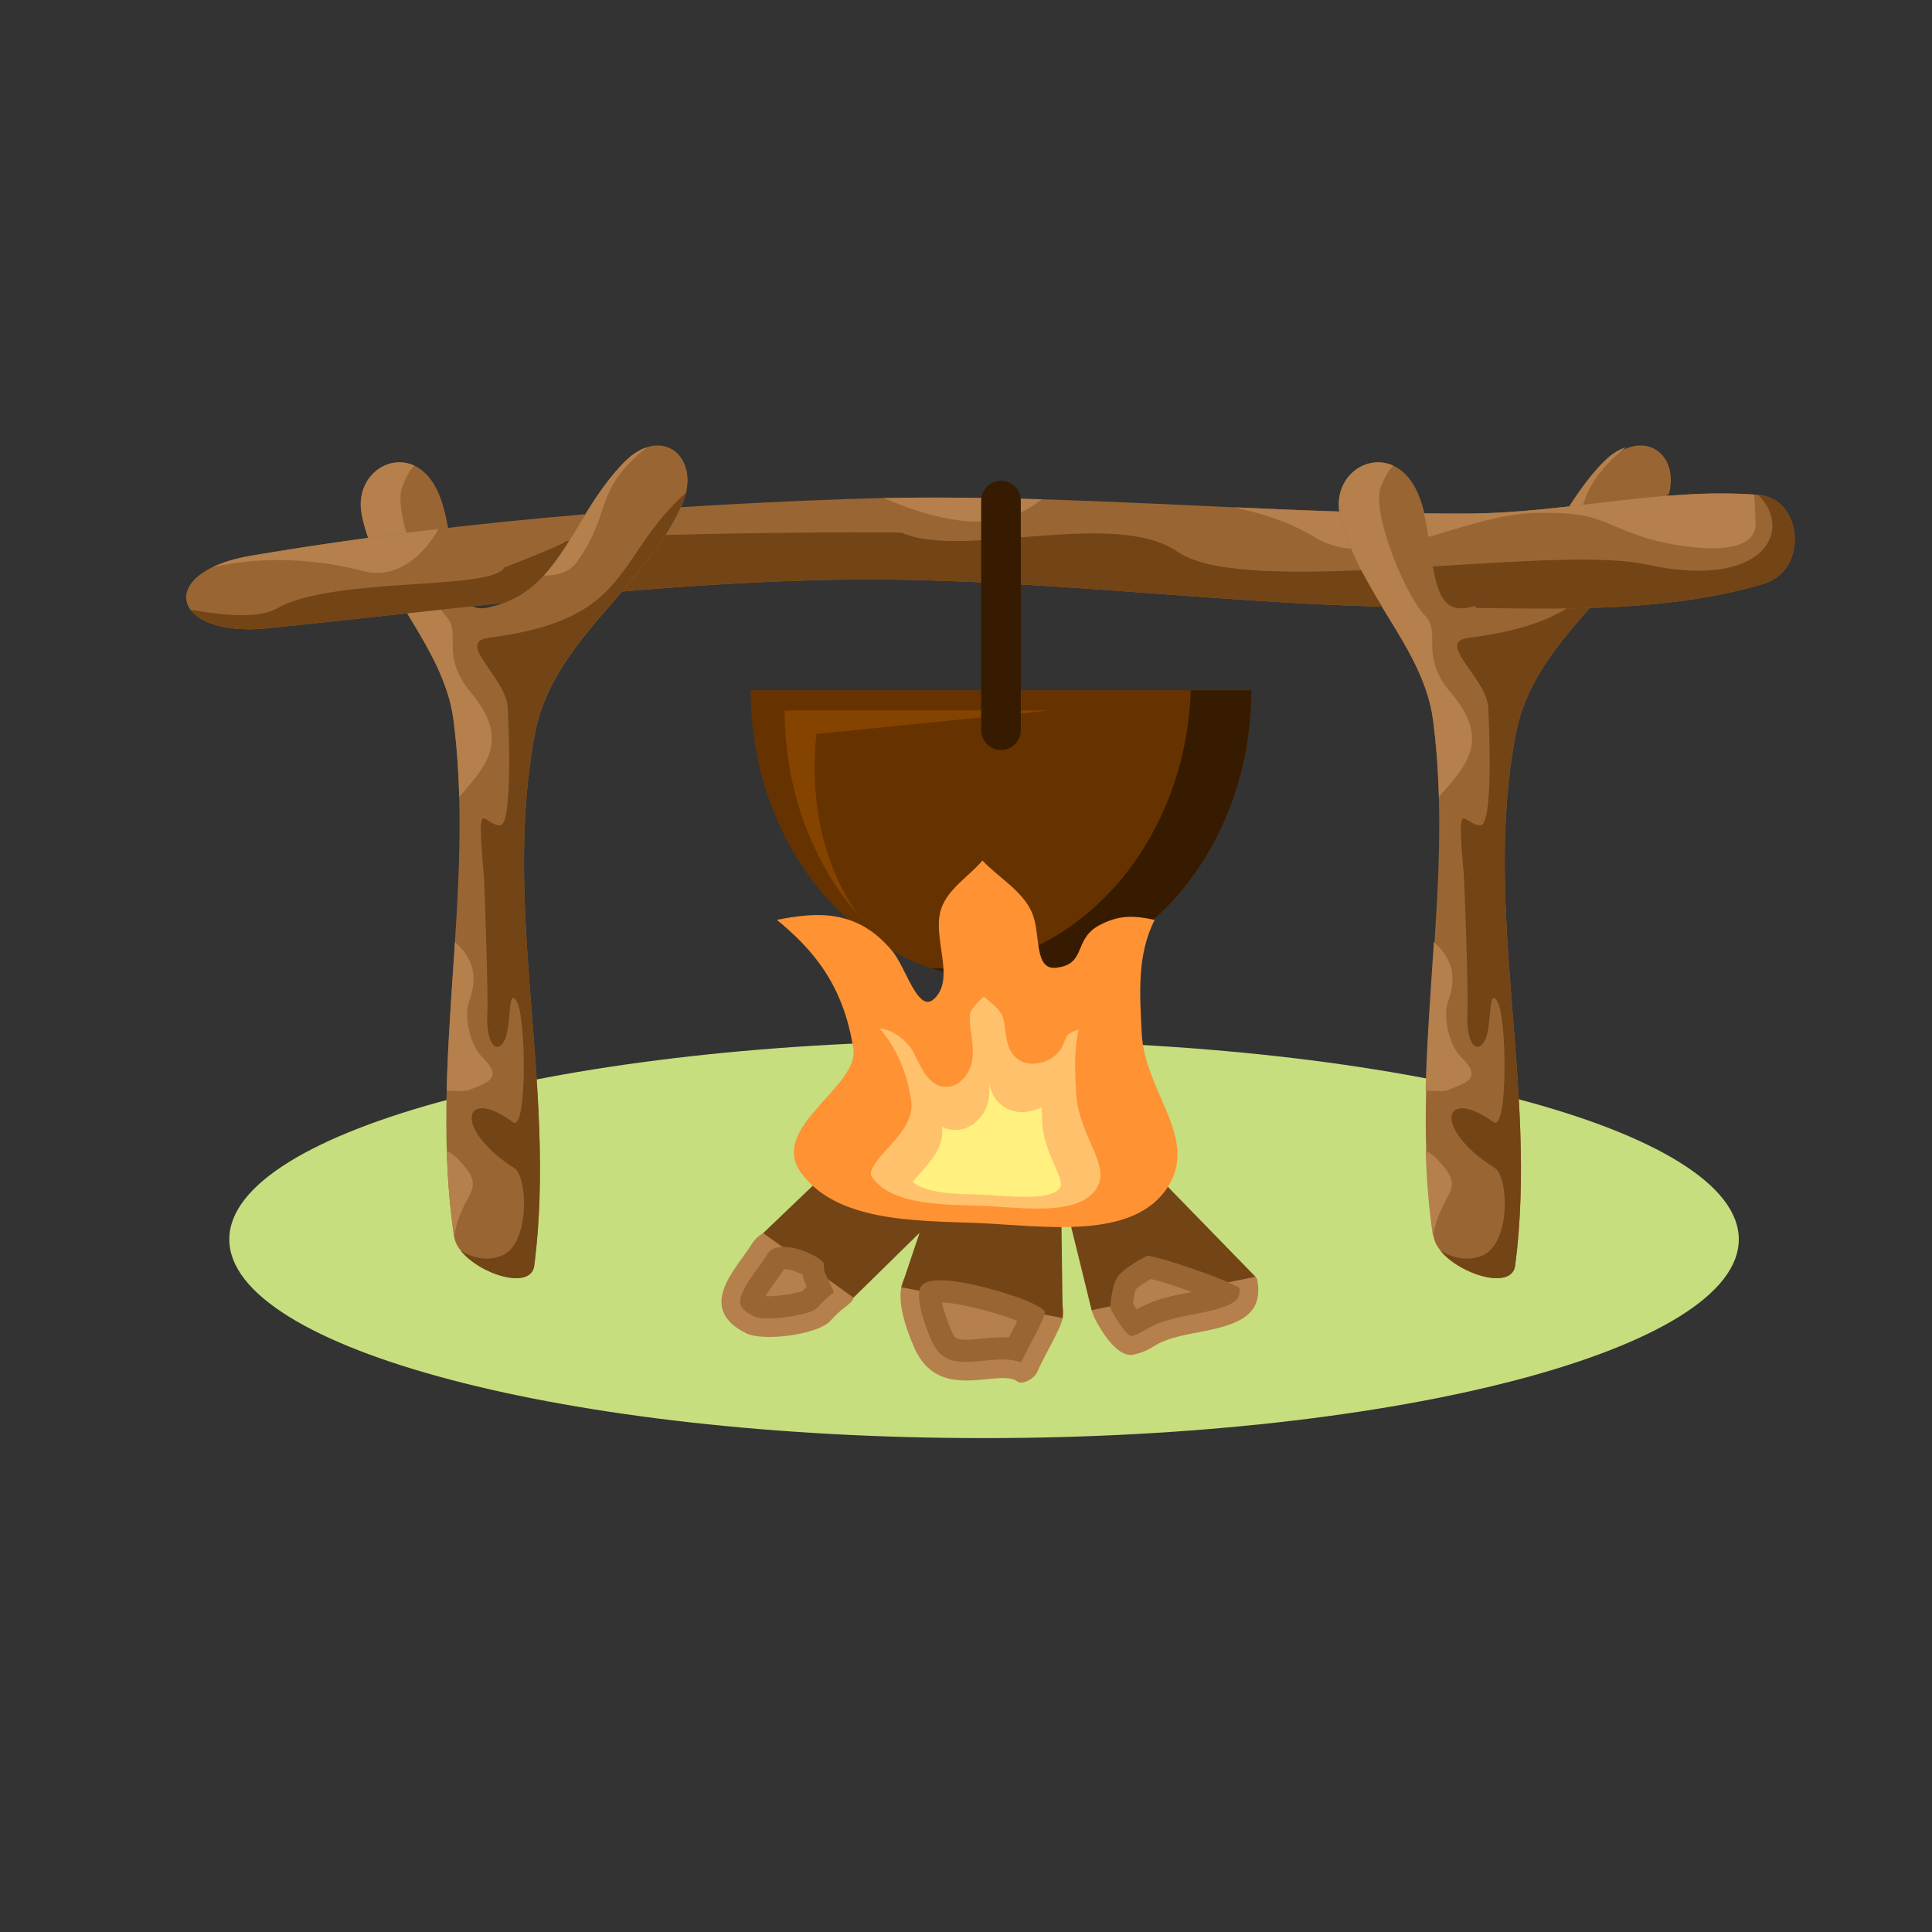 <?xml version="1.0" encoding="UTF-8" standalone="no"?>
<!-- Created with Inkscape (http://www.inkscape.org/) -->

<svg
   version="1.1"
   id="svg272"
   width="880"
   height="880"
   viewBox="0 0 880 880"
   sodipodi:docname="bonfire-camping-publicdomain.svg"
   inkscape:version="1.2 (dc2aedaf03, 2022-05-15)"
   xmlns:inkscape="http://www.inkscape.org/namespaces/inkscape"
   xmlns:sodipodi="http://sodipodi.sourceforge.net/DTD/sodipodi-0.dtd"
   xmlns="http://www.w3.org/2000/svg"
   xmlns:svg="http://www.w3.org/2000/svg">
  <rect x="0" y="0" width="880" height="880" fill="#333333" stroke="none"/>
  <defs
     id="defs276">
    <clipPath
       clipPathUnits="userSpaceOnUse"
       id="clipPath288">
      <path
         d="M 0,660 H 660 V 0 H 0 Z"
         id="path286" />
    </clipPath>
  </defs>
  <sodipodi:namedview
     id="namedview274"
     pagecolor="#ffffff"
     bordercolor="#000000"
     borderopacity="0.25"
     inkscape:showpageshadow="2"
     inkscape:pageopacity="0.0"
     inkscape:pagecheckerboard="0"
     inkscape:deskcolor="#d1d1d1"
     showgrid="false"
     inkscape:zoom="0.95113636"
     inkscape:cx="441.05137"
     inkscape:cy="440.52569"
     inkscape:window-width="1920"
     inkscape:window-height="1017"
     inkscape:window-x="-8"
     inkscape:window-y="-8"
     inkscape:window-maximized="1"
     inkscape:current-layer="g280">
    <inkscape:page
       x="0"
       y="0"
       id="page278"
       width="880"
       height="880" />
  </sodipodi:namedview>
  <g
     id="g280"
     inkscape:groupmode="layer"
     inkscape:label="Page 1"
     transform="matrix(1.333,0,0,-1.333,0,880)">
    <g
       id="g282">
      <g
         id="g284"
         clip-path="url(#clipPath288)">
        <g
           id="g290"
           transform="translate(336.248,168.765)">
          <path
             d="m 0,0 c 142.045,0 257.898,30.508 257.898,67.914 0,37.405 -115.853,67.913 -257.898,67.913 -142.045,0 -257.897,-30.508 -257.897,-67.913 C -257.897,30.508 -142.045,0 0,0"
             style="fill:#c6de7e;fill-opacity:1;fill-rule:evenodd;stroke:none"
             id="path292" />
        </g>
        <g
           id="g294"
           transform="translate(517.739,227.742)">
          <path
             d="m 0,0 c -1.334,-10.234 -26.299,-0.477 -27.862,9.9 -8.818,58.563 7.441,117.715 -0.188,176.4 -3.305,25.437 -26.781,45.003 -31.87,70.2 -3.14,15.546 14.808,24.819 24.238,11.701 10.393,-14.456 3.416,-46.537 19.427,-43.423 25.372,4.934 28.977,31.196 47.597,49.803 13.071,13.062 27.475,1.468 19.615,-15.38 C 37.745,230.883 6.498,213.535 0.329,182.154 -11.459,122.188 7.948,60.932 0,0"
             style="fill:#996633;fill-opacity:1;fill-rule:evenodd;stroke:none"
             id="path296" />
        </g>
        <g
           id="g298"
           transform="translate(520.227,463.483)">
          <path
             d="m 0,0 c 9.808,10.622 15.456,26.432 27.671,38.84 2.578,2.619 5.209,4.244 7.703,5.037 C 16.462,28.632 23.893,21.96 11.276,4.496 8.971,1.304 4.803,-0.088 0,0"
             style="fill:#b5804c;fill-opacity:1;fill-rule:evenodd;stroke:none"
             id="path300" />
        </g>
        <g
           id="g302"
           transform="translate(491.667,387.86)">
          <path
             d="m 0,0 c -0.241,8.736 -0.844,17.464 -1.978,26.182 -3.305,25.437 -26.781,45.002 -31.87,70.2 -2.551,12.637 8.827,21.127 18.241,16.818 -1.615,-1.662 -2.954,-4.021 -4.235,-7.365 -3.345,-8.731 8.548,-37.279 15.097,-43.88 C 1.089,56.077 -6.896,48.464 4.071,35.625 17.796,19.553 9.526,10.727 0,0"
             style="fill:#b5804c;fill-opacity:1;fill-rule:evenodd;stroke:none"
             id="path304" />
        </g>
        <g
           id="g306"
           transform="translate(487.128,287.481)">
          <path
             d="M 0,0 C 0.411,16.927 1.737,33.878 2.829,50.828 7.751,46.243 11.364,40.686 7.675,30.488 5.772,25.229 8.126,15.425 11.981,11.649 19.732,4.056 13.961,2.811 7.359,0.117 6.27,-0.327 3.442,-0.091 0,0"
             style="fill:#b5804c;fill-opacity:1;fill-rule:evenodd;stroke:none"
             id="path308" />
        </g>
        <g
           id="g310"
           transform="translate(489.656,237.643)">
          <path
             d="M 0,0 C -1.444,9.745 -2.202,19.507 -2.5,29.28 -1.045,28.548 0.287,27.617 1.409,26.426 12.088,15.093 2.899,16.634 0,0"
             style="fill:#b5804c;fill-opacity:1;fill-rule:evenodd;stroke:none"
             id="path312" />
        </g>
        <g
           id="g314"
           transform="translate(517.739,227.742)">
          <path
             d="m 0,0 c -1.122,-8.608 -18.959,-3.073 -25.531,5.077 6.621,-4.059 12.089,-2.618 14.273,-1.697 9.959,4.193 8.933,26.997 4.326,29.9 -21.402,13.488 -17.921,28.26 -0.452,15.683 4.885,-3.515 4.666,35.684 1.283,41.263 -3.211,5.294 -1.782,-8.296 -4.137,-13.082 -2.701,-5.493 -6.742,-1.45 -6.058,9.68 0.301,4.894 -0.926,43.113 -1.285,47.097 -2.526,27.974 -0.127,16.481 5.686,16.481 4.545,0 2.968,34.858 2.681,40.294 -0.531,10.071 -18.283,22.319 -6.647,23.788 50.195,6.335 43.145,27.049 68.5,49.533 l 0.019,0.018 c -0.365,-1.548 -0.922,-3.164 -1.701,-4.834 C 37.745,230.883 6.498,213.535 0.329,182.154 -11.459,122.188 7.948,60.932 0,0"
             style="fill:#734415;fill-opacity:1;fill-rule:evenodd;stroke:none"
             id="path316" />
        </g>
        <g
           id="g318"
           transform="translate(182.568,227.742)">
          <path
             d="m 0,0 c -1.312,-10.234 -25.874,-0.477 -27.41,9.9 -8.674,58.563 7.32,117.715 -0.185,176.4 -3.252,25.437 -26.346,45.003 -31.353,70.2 -3.089,15.546 14.568,24.819 23.844,11.701 10.225,-14.456 3.362,-46.537 19.112,-43.423 24.961,4.934 28.506,31.196 46.824,49.803 12.858,13.062 27.029,1.468 19.296,-15.38 C 37.131,230.883 6.391,213.535 0.322,182.154 -11.275,122.188 7.818,60.932 0,0"
             style="fill:#996633;fill-opacity:1;fill-rule:evenodd;stroke:none"
             id="path320" />
        </g>
        <g
           id="g322"
           transform="translate(167.321,452.679)">
          <path
             d="M 0,0 C 23.073,5.042 27.53,28.691 43.473,46.838 H 67.209 C 67.994,43.356 67.558,39.02 65.375,34.264 53.486,8.362 26.758,-8.364 17.64,-35.045 H 0 Z"
             style="fill:#996633;fill-opacity:1;fill-rule:evenodd;stroke:none"
             id="path324" />
        </g>
        <g
           id="g326"
           transform="translate(185.728,463.483)">
          <path
             d="m 0,0 c 9.809,10.622 15.457,26.432 27.672,38.84 2.577,2.619 5.208,4.244 7.704,5.037 C 16.462,28.632 23.893,21.96 11.276,4.496 8.971,1.304 4.804,-0.088 0,0 m -28.811,-75.623 c -0.236,8.736 -0.83,17.464 -1.944,26.182 -3.252,25.437 -26.347,45.002 -31.353,70.2 -2.51,12.637 8.684,21.127 17.946,16.818 -1.59,-1.662 -2.906,-4.021 -4.167,-7.365 -3.292,-8.731 8.409,-37.279 14.85,-43.88 5.741,-5.878 -2.115,-13.491 8.674,-26.33 13.502,-16.072 5.367,-24.898 -4.006,-35.625 m -4.288,-100.379 c 0.412,16.927 1.738,33.878 2.829,50.828 4.924,-4.585 8.536,-10.142 4.847,-20.34 -1.901,-5.259 0.45,-15.063 4.305,-18.839 7.752,-7.593 1.98,-8.838 -4.621,-11.532 -1.09,-0.444 -3.918,-0.208 -7.36,-0.117 m 2.529,-49.839 c -1.445,9.745 -2.201,19.507 -2.499,29.281 1.453,-0.733 2.787,-1.664 3.909,-2.855 10.679,-11.333 1.49,-9.792 -1.41,-26.426"
             style="fill:#b5804c;fill-opacity:1;fill-rule:evenodd;stroke:none"
             id="path328" />
        </g>
        <g
           id="g330"
           transform="translate(182.568,227.742)">
          <path
             d="m 0,0 c -1.105,-8.608 -18.651,-3.073 -25.117,5.077 6.512,-4.059 11.891,-2.618 14.042,-1.697 9.796,4.193 8.786,26.997 4.255,29.9 -21.055,13.488 -17.63,28.26 -0.445,15.683 4.805,-3.515 4.589,35.684 1.262,41.263 -3.159,5.294 -1.753,-8.296 -4.069,-13.082 -2.658,-5.493 -6.633,-1.45 -5.96,9.68 0.297,4.894 -0.909,43.113 -1.265,47.097 -2.485,27.974 -0.125,16.481 5.594,16.481 4.47,0 2.92,34.858 2.637,40.294 -0.522,10.071 -17.987,22.319 -6.539,23.788 49.38,6.335 42.444,27.049 67.388,49.533 l 0.019,0.018 c -0.361,-1.548 -0.909,-3.164 -1.674,-4.834 C 37.131,230.883 6.391,213.535 0.322,182.154 -11.275,122.188 7.818,60.932 0,0"
             style="fill:#734415;fill-opacity:1;fill-rule:evenodd;stroke:none"
             id="path332" />
        </g>
        <g
           id="g334"
           transform="translate(486.569,484.743)">
          <path
             d="m 0,0 c 5.102,-0.055 10.204,-0.074 15.308,-0.051 32.979,0.151 66.084,8.953 98.86,6.393 15.353,-1.199 17.389,-25.892 1.72,-30.481 -31.661,-9.275 -65.192,-8.63 -98.205,-8.168 v 0.861 c -1.02,-0.298 -2.078,-0.559 -3.177,-0.777 -0.077,-0.015 -0.148,-0.024 -0.225,-0.037 l -3.64,0.046 C 2.432,-30.127 3.271,-13.553 0,0 m -253.918,2.105 c 19.249,1.234 38.504,2.153 57.749,2.819 55.9,1.936 111.683,-2.521 167.532,-4.295 0.05,-0.373 0.111,-0.748 0.186,-1.129 2.233,-11.242 8.066,-21.362 14.134,-31.383 -62.409,1.636 -124.524,10.31 -187.011,9.189 -24.258,-0.435 -48.504,-1.952 -72.731,-4.022 7.716,8.943 15.199,18.096 20.141,28.821 m -141.261,-41.371 c -33.014,-3.356 -38.709,19.213 -5.588,24.811 37.862,6.4 75.993,10.963 114.216,14.157 -7.889,-12.76 -14.241,-25.146 -27.659,-30.27 -27.02,-2.815 -54.011,-5.958 -80.969,-8.698"
             style="fill:#996633;fill-opacity:1;fill-rule:evenodd;stroke:none"
             id="path336" />
        </g>
        <g
           id="g338"
           transform="translate(486.571,484.742)">
          <path
             d="m 0,0 c 5.101,-0.055 10.202,-0.073 15.306,-0.05 32.535,0.149 65.19,8.717 97.535,6.49 0.18,-2.779 0.283,-5.921 0.468,-9.552 0.724,-14.292 -31.024,-7.425 -37.507,-5.275 C 58.213,-2.552 60.12,0.42 38.591,0.171 26.764,0.033 13.926,-4.498 1.526,-8.04 1.106,-5.331 0.629,-2.609 0,0 m -64.792,2.063 c 12.048,-0.543 24.1,-1.051 36.153,-1.433 0.05,-0.373 0.111,-0.749 0.186,-1.129 0.792,-3.987 2.039,-7.833 3.587,-11.583 -4.399,0.37 -8.551,1.546 -12.366,3.881 -9.343,5.72 -18.284,8.13 -27.56,10.264 m -119.8,3.173 c 18.011,0.353 36.013,0.109 54.009,-0.432 -6.197,-4.746 -13.889,-8.973 -28.119,-7.219 -8.331,1.026 -17.003,3.844 -25.89,7.651 m -229.544,-23.703 c 3.417,1.676 7.849,3.081 13.367,4.013 21.28,3.598 42.647,6.615 64.067,9.134 -5.59,-9.887 -14.773,-17.075 -25.357,-14.478 -3.485,0.856 -26.455,7.347 -52.077,1.331"
             style="fill:#b5804c;fill-opacity:1;fill-rule:evenodd;stroke:none"
             id="path340" />
        </g>
        <g
           id="g342"
           transform="translate(489.618,466.616)">
          <path
             d="m 0,0 c 29.576,1.785 58.427,3.837 72.864,0.671 40.609,-8.907 50.473,11.981 38.255,23.798 15.354,-1.199 17.389,-25.892 1.72,-30.482 -31.661,-9.275 -65.192,-8.63 -98.205,-8.167 v 0.86 c -1.02,-0.298 -2.077,-0.559 -3.177,-0.776 -0.077,-0.016 -0.148,-0.024 -0.225,-0.037 l -3.64,0.045 C 2.99,-12.917 1.233,-7.193 0,0 m -262.186,10.735 c 33.654,0.958 79.984,1.14 80.886,0.738 20.534,-9.166 72.553,8.504 94.12,-6.496 10.021,-6.97 34.951,-7.448 62.701,-6.283 2.176,-4.213 4.624,-8.341 7.113,-12.451 -62.409,1.637 -124.524,10.311 -187.01,9.189 -24.259,-0.435 -48.505,-1.951 -72.732,-4.022 5.342,6.191 10.569,12.482 14.922,19.325 M -398.228,-21.14 c -13.858,-1.408 -22.9,1.751 -26.28,6.305 12.56,-2.085 23.561,-2.944 29.644,0.543 18.966,10.872 73.489,5.965 77.591,13.943 0.088,0.015 19.264,7.453 20.705,8.764 0.175,0.159 0.693,0.312 1.481,0.458 -5.825,-9.29 -11.947,-17.41 -22.172,-21.315 -27.02,-2.815 -54.011,-5.958 -80.969,-8.698"
             style="fill:#734415;fill-opacity:1;fill-rule:evenodd;stroke:none"
             id="path344" />
        </g>
        <g
           id="g346"
           transform="translate(427.581,424.296)">
          <path
             d="m 0,0 c 0,-54.599 -38.295,-98.86 -85.536,-98.86 -47.241,0 -85.537,44.261 -85.537,98.86 z"
             style="fill:#663300;fill-opacity:1;fill-rule:evenodd;stroke:none"
             id="path348" />
        </g>
        <g
           id="g350"
           transform="translate(293.427,347.22)">
          <path
             d="m 0,0 c -15.63,17.912 -25.312,42.748 -25.312,70.198 h 90.7 L -14.465,62.123 C -17.01,37.559 -11.375,15.902 0,0"
             style="fill:#854300;fill-opacity:1;fill-rule:evenodd;stroke:none"
             id="path352" />
        </g>
        <g
           id="g354"
           transform="translate(427.581,424.296)">
          <path
             d="m 0,0 c 0,-54.599 -38.295,-98.86 -85.536,-98.86 -8.333,0 -16.387,1.384 -24.004,3.952 1.121,-0.051 2.243,-0.083 3.373,-0.083 46.119,0 83.705,42.186 85.464,94.991 z"
             style="fill:#361b00;fill-opacity:1;fill-rule:evenodd;stroke:none"
             id="path356" />
        </g>
        <g
           id="g358"
           transform="translate(342.045,495.863)">
          <path
             d="m 0,0 v 0 c 3.724,0 6.772,-3.047 6.772,-6.77 v -78.444 c 0,-3.723 -3.048,-6.77 -6.772,-6.77 -3.723,0 -6.771,3.047 -6.771,6.77 V -6.77 C -6.771,-3.047 -3.723,0 0,0"
             style="fill:#361b00;fill-opacity:1;fill-rule:evenodd;stroke:none"
             id="path360" />
        </g>
        <g
           id="g362"
           transform="translate(372.972,212.828)">
          <path
             d="M 0,0 C 1.175,14.628 3.545,17.156 17.619,24.708 19.784,25.871 55.749,14.492 56.59,10.175 59.318,-3.818 47.244,-5.849 33.941,-8.409 19.777,-11.138 22.58,-13.694 14.307,-15.555 7.593,-17.064 -0.138,-1.703 0,0 m -85.032,16.233 c 0.101,7.324 -23.83,17.879 -31.048,6.024 -4.894,-8.034 -19.596,-21.83 -1.845,-30.534 5.813,-2.851 24.554,-0.442 28.767,4.35 7.776,8.841 11.009,4.008 4.13,18.322 -0.285,0.593 -0.012,1.277 -0.004,1.838 m 66.285,-38.072 c 9.526,20.682 19.113,25.256 -12.841,34.532 -23.751,6.895 -42.839,6.082 -29.034,-25.729 8.423,-19.411 28.867,-6.929 35.339,-11.696 1.765,-1.3 5.749,1.182 6.536,2.893"
             style="fill:#b5804c;fill-opacity:1;fill-rule:evenodd;stroke:none"
             id="path364" />
        </g>
        <g
           id="g366"
           transform="translate(260.77,238.804)">
          <path
             d="m 0,0 43.788,41.856 67.639,1.545 56.803,-58.305 -55.995,-11.408 -10.47,42.658 0.583,-45.357 L 47.196,-18.5 53.45,0.112 30.88,-22.04 Z"
             style="fill:#734415;fill-opacity:1;fill-rule:evenodd;stroke:none"
             id="path368" />
        </g>
        <g
           id="g370"
           transform="translate(379.385,213.374)">
          <path
             d="m 0,0 c 1.057,-2.611 4.81,-8.632 7.038,-9.779 1.442,0.355 2.489,0.761 3.837,1.562 5.3,3.149 9.347,4.32 15.452,5.495 3.922,0.756 14.571,2.403 17.094,5.729 0.753,0.991 0.872,2.381 0.768,3.69 C 38.816,9.966 18.93,16.7 12.701,17.765 9.243,15.917 4.277,13.156 2.439,10.362 0.76,7.812 0.273,3.275 0,0 m -97.873,15.232 c -1.536,2.085 -6.822,4.233 -8.955,4.798 -2.922,0.774 -8.328,1.523 -10.242,-1.622 -1.927,-3.16 -4.337,-6.06 -6.357,-9.177 -1.203,-1.858 -3.263,-5.296 -3.076,-7.606 0.179,-2.212 3.257,-3.913 4.959,-4.747 3.448,-1.623 18.457,0.314 21.206,2.842 1.513,1.723 3.134,3.275 4.914,4.722 0.287,0.234 0.634,0.493 0.985,0.758 -0.736,1.939 -2.163,4.733 -2.725,5.898 -0.696,1.45 -0.824,2.708 -0.709,4.134 m 67.396,-34 c 2.007,4.23 4.284,8.248 6.343,12.439 0.399,0.811 1.924,4.015 1.782,4.962 -0.372,0.747 -2.718,2.04 -3.39,2.38 -4.235,2.15 -9.479,3.716 -14.03,5.037 -4.526,1.313 -20.55,5.557 -24.505,1.649 -3.27,-3.23 1.694,-15.594 3.065,-18.755 1.786,-4.114 4.207,-6.584 8.705,-7.289 6.827,-1.069 15.502,2.135 22.03,-0.423"
             style="fill:#996633;fill-opacity:1;fill-rule:evenodd;stroke:none"
             id="path372" />
        </g>
        <g
           id="g374"
           transform="translate(387.149,214.777)">
          <path
             d="M 0,0 C 0.343,-0.616 0.76,-1.309 1.194,-1.98 6.387,0.818 11.07,2.166 17.127,3.331 17.832,3.467 18.915,3.661 20.165,3.9 19.599,4.102 19.028,4.302 18.461,4.498 14.824,5.757 10.21,7.392 6.143,8.361 4.143,7.227 1.736,5.746 1.029,4.805 0.53,3.957 0.198,1.769 0,0 m -112.953,9.852 c -1.251,0.622 -2.812,1.231 -3.584,1.435 -0.58,0.154 -1.764,0.396 -2.662,0.431 -1.801,-2.738 -3.841,-5.275 -5.621,-8.022 -0.196,-0.303 -0.481,-0.75 -0.772,-1.239 3.236,-0.138 10.079,0.797 12.6,1.776 0.495,0.534 0.999,1.056 1.516,1.565 -0.1,0.203 -0.199,0.406 -0.295,0.608 -0.552,1.144 -0.937,2.285 -1.182,3.446 m 73.438,-15.836 c -3.268,1.355 -6.855,2.385 -10.139,3.339 -2.794,0.812 -10.968,2.86 -15.636,3.011 0.682,-3.268 2.493,-7.989 3.281,-9.8 0.709,-1.639 1.132,-2.534 2.913,-2.813 2.439,-0.382 5.727,0.068 8.193,0.306 2.843,0.274 5.666,0.488 8.456,0.312 0.981,1.881 1.975,3.753 2.932,5.645"
             style="fill:#b5804c;fill-opacity:1;fill-rule:evenodd;stroke:none"
             id="path376" />
        </g>
        <g
           id="g378"
           transform="translate(394.53,345.849)">
          <path
             d="m 0,0 c -6.1,-12.199 -5.068,-25.295 -4.386,-38.917 0.988,-19.7 19.504,-35.584 8.961,-52.254 -11.834,-18.709 -43.123,-13.282 -65.245,-12.417 -20.878,0.814 -48.092,0.321 -60.24,17.319 -10.947,15.319 19.949,29.256 17.974,42.154 -3.397,22.165 -14.029,34.168 -26.142,44.115 13.18,2.566 27.351,4.051 39.54,-10.783 4.561,-5.551 8.665,-21.092 14.051,-16.339 7.786,6.871 -0.831,21.247 2.614,31.044 2.384,6.775 9.369,10.892 14.053,16.338 5.665,-5.989 13.796,-10.373 16.993,-17.972 2.998,-7.129 0.488,-19.516 8.172,-18.648 10.718,1.209 5.556,9.891 15.187,14.744 C -11.906,1.691 -7.19,1.525 0,0"
             style="fill:#ff9233;fill-opacity:1;fill-rule:evenodd;stroke:none"
             id="path380" />
        </g>
        <g
           id="g382"
           transform="translate(336.206,319.629)">
          <path
             d="m 0,0 c -0.002,-0.001 -0.004,-0.003 -0.005,-0.004 -1.512,-1.387 -3.885,-3.432 -4.584,-5.422 -0.565,-1.609 -0.126,-4.525 0.11,-6.184 0.874,-6.175 1.84,-12.616 -3.428,-17.263 -1.514,-1.337 -3.415,-2.09 -5.45,-1.958 -5.073,0.329 -7.578,5.513 -9.568,9.471 -0.621,1.231 -1.519,3.207 -2.381,4.254 -3.237,3.941 -6.62,5.718 -10.337,6.281 5.737,-6.88 9.256,-14.654 10.799,-24.724 1.044,-6.809 -4.534,-12.376 -8.682,-17.01 -1.451,-1.62 -5.014,-5.52 -5.114,-7.794 -0.027,-0.604 0.244,-1.118 0.588,-1.598 6.905,-9.663 26.11,-9.113 36.855,-9.533 5.163,-0.202 10.309,-0.687 15.474,-0.871 7.44,-0.265 19.645,-0.394 24.198,6.805 0.881,1.392 1.344,2.805 1.363,4.454 0.038,3.569 -2.068,8.066 -3.473,11.298 -2.357,5.424 -4.535,10.693 -4.837,16.694 -0.378,7.543 -0.833,14.759 0.865,21.824 -0.802,-0.195 -1.64,-0.511 -2.572,-0.981 -0.76,-0.382 -1.176,-0.742 -1.568,-1.486 -0.791,-1.501 -1.153,-2.896 -2.163,-4.389 -2.005,-2.964 -4.983,-4.337 -8.466,-4.728 -2.181,-0.246 -4.314,0.217 -6.092,1.536 -3.618,2.686 -3.889,7.232 -4.435,11.302 -0.13,0.966 -0.302,2.279 -0.68,3.18 -0.175,0.415 -0.392,0.81 -0.638,1.188 C 4.517,-3.724 2.341,-1.969 0.582,-0.489 0.387,-0.326 0.193,-0.164 0,0"
             style="fill:#ffc16b;fill-opacity:1;fill-rule:evenodd;stroke:none"
             id="path384" />
        </g>
        <g
           id="g386"
           transform="translate(337.996,289.997)">
          <path
             d="m 0,0 c 0.352,-4.942 -0.337,-9.492 -4.619,-13.27 -2.082,-1.838 -4.751,-2.827 -7.535,-2.647 -1.493,0.097 -2.79,0.465 -3.933,1.035 0.736,-6.744 -3.703,-11.579 -7.89,-16.259 -0.48,-0.535 -1.484,-1.639 -2.182,-2.584 4.998,-4.391 18.17,-4.12 23.85,-4.342 3.975,-0.156 7.936,-0.528 11.911,-0.669 3.566,-0.129 12.38,-0.401 14.598,3.107 0.218,0.345 0.334,0.617 0.339,1.025 0.02,1.785 -1.581,5.183 -2.295,6.823 -2.062,4.746 -3.84,9.225 -4.102,14.467 -0.088,1.732 -0.178,3.454 -0.23,5.17 -1.619,-0.87 -3.434,-1.396 -5.381,-1.614 -2.834,-0.32 -5.647,0.351 -7.949,2.06 C 1.759,-5.603 0.633,-2.961 0,0"
             style="fill:#fff07f;fill-opacity:1;fill-rule:evenodd;stroke:none"
             id="path388" />
        </g>
      </g>
    </g>
  </g>
</svg>
